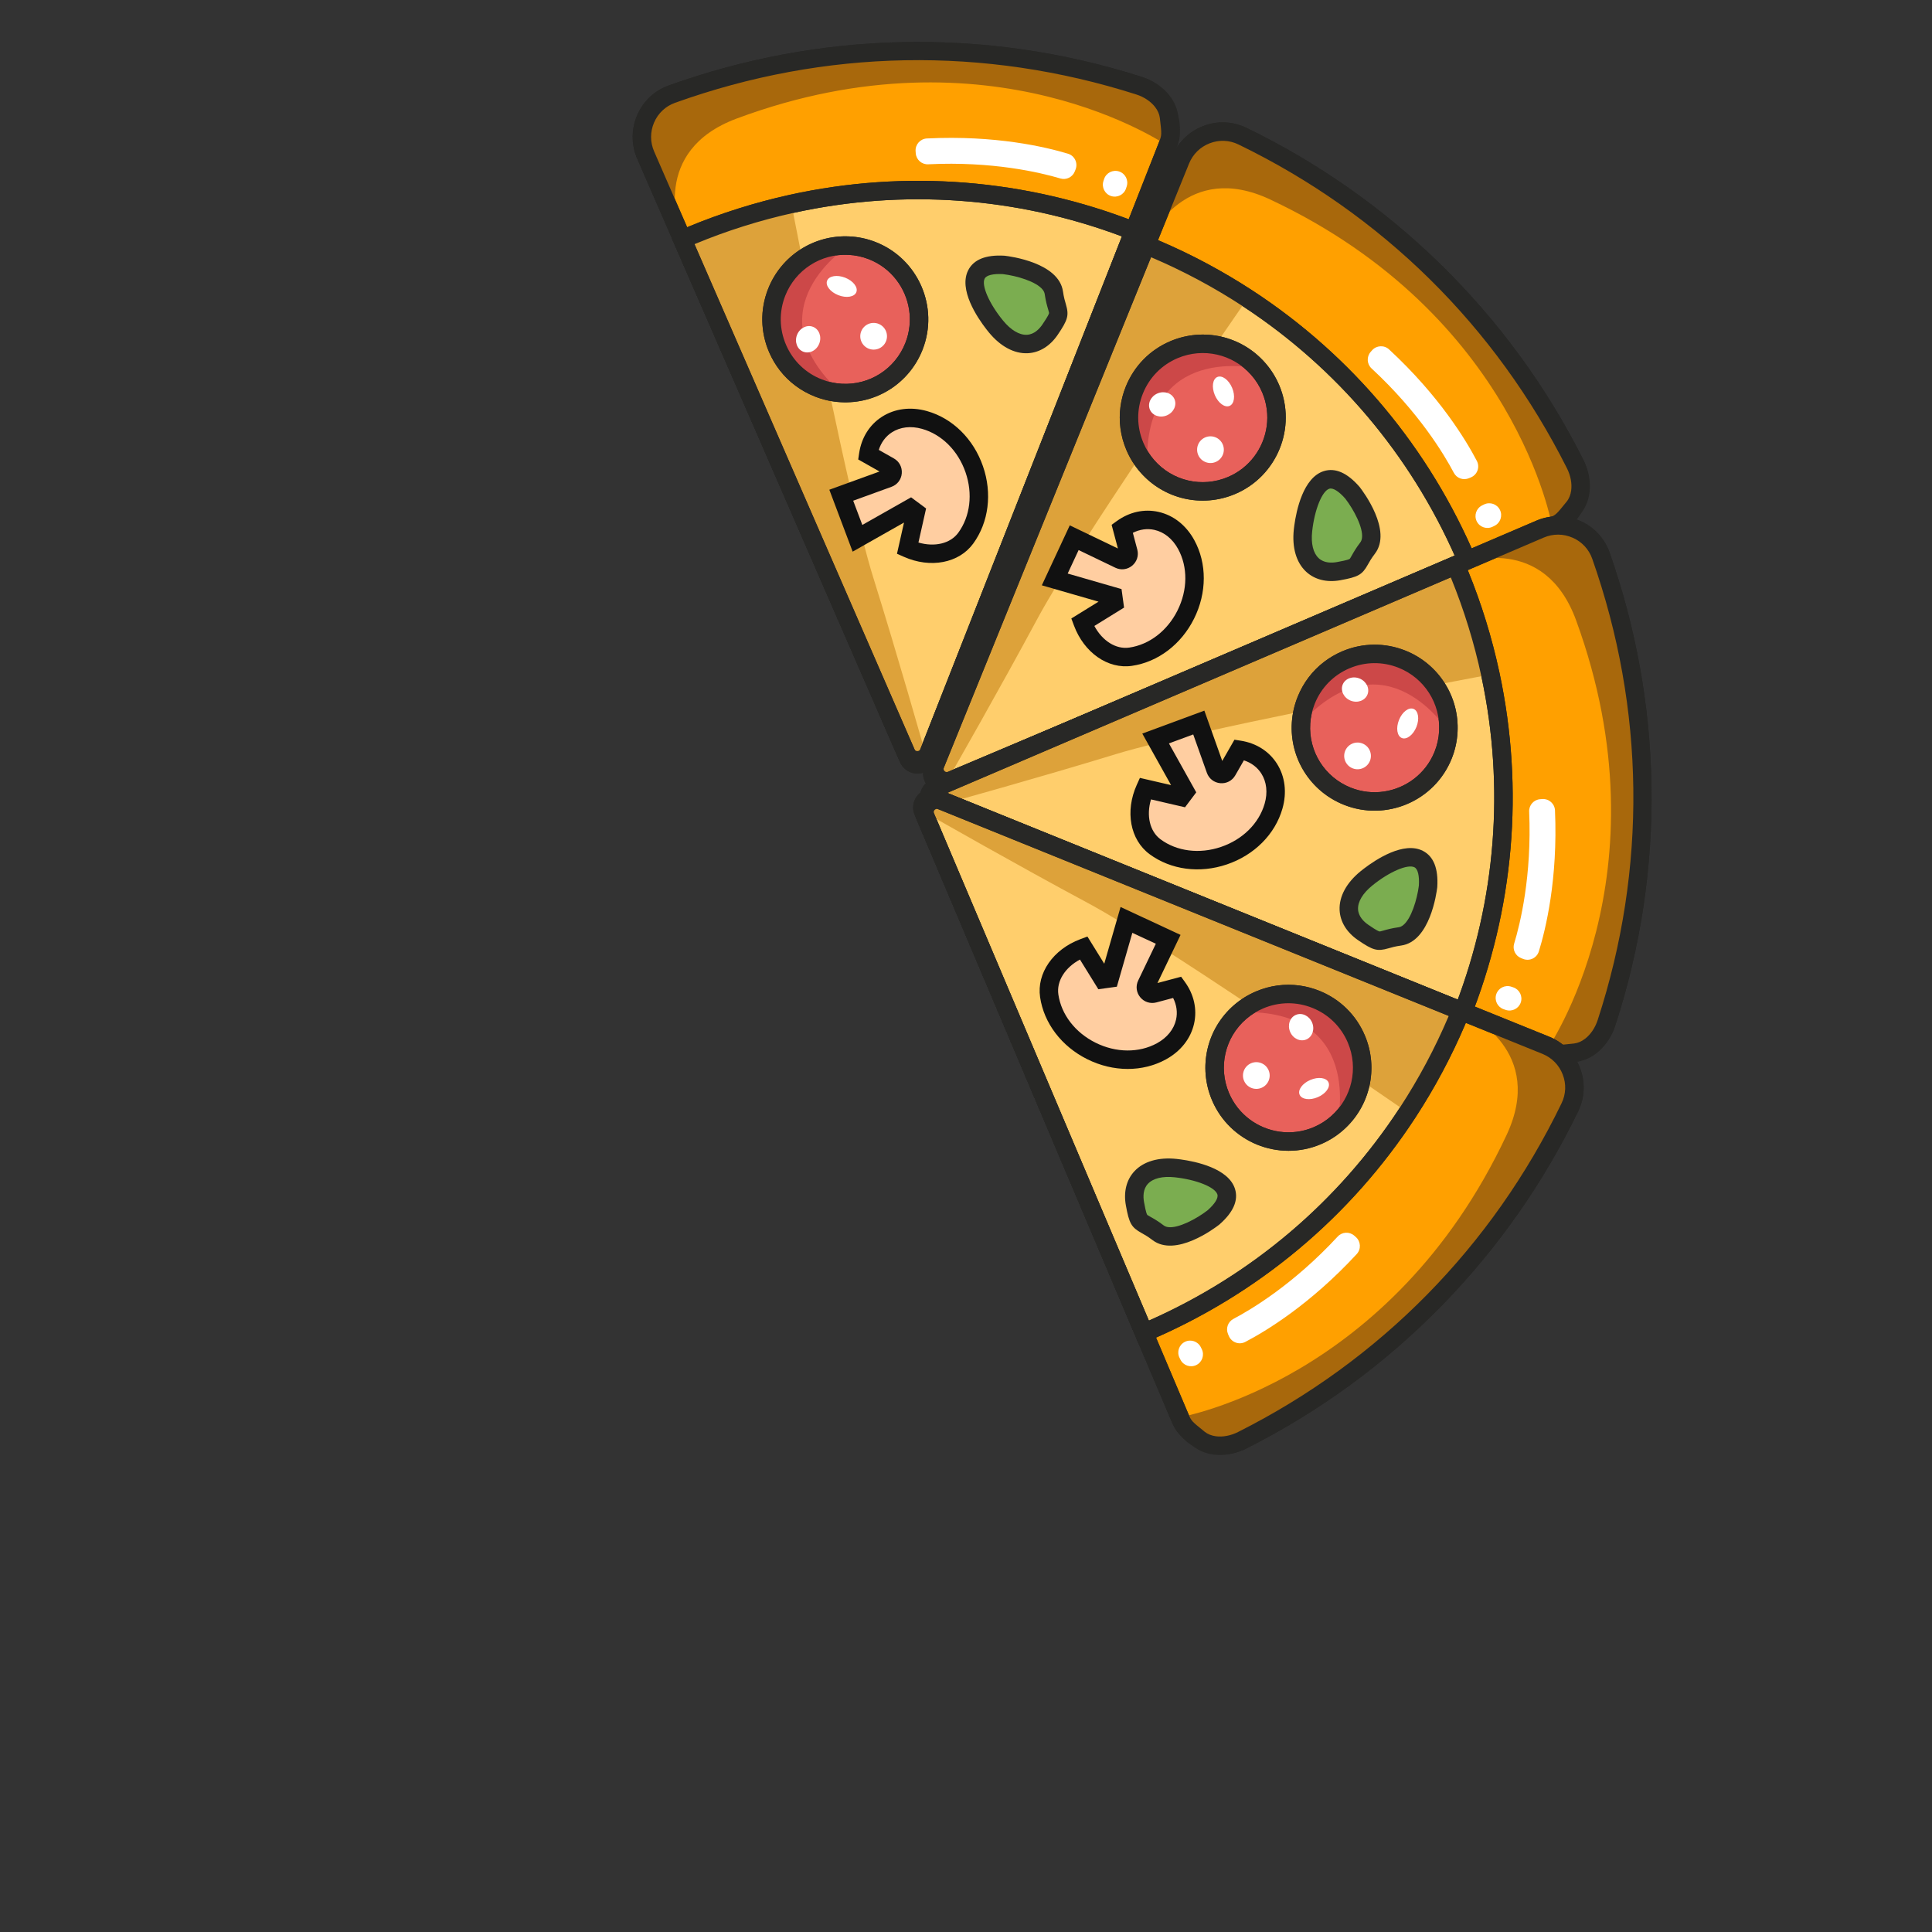 <?xml version="1.0" encoding="utf-8"?>
<!-- Generator: Adobe Illustrator 16.0.3, SVG Export Plug-In . SVG Version: 6.00 Build 0)  -->
<!DOCTYPE svg PUBLIC "-//W3C//DTD SVG 1.1//EN" "http://www.w3.org/Graphics/SVG/1.1/DTD/svg11.dtd">
<svg version="1.1" id="Layer_1" xmlns="http://www.w3.org/2000/svg" xmlns:xlink="http://www.w3.org/1999/xlink" x="0px" y="0px"
	 width="2000px" height="2000px" viewBox="0 0 2000 2000" enable-background="new 0 0 2000 2000" xml:space="preserve">
<rect x="0" y="0" width="2000" height="2000" fill="#333333" stroke="none"/>
<rect fill="none" width="2000" height="2000"/>
<g>
	<g>
		<g>
			<path fill="#FFA000" d="M668.416,160.664l37.515,86.099c0.071,0.159,0.124,0.301,0.177,0.411l0.231,0.554l231.535,531.608
				c3.848,8.875,15.097,10.063,21.042,3.854c1.129-1.154,2.085-2.594,2.74-4.276l212.188-539.624l34.746-88.395
				c3.91-9.941,4.219-20.366,1.564-29.866c-4.084-14.786-15.291-27.354-31.102-32.383c-162.922-51.991-332.167-45.556-483.537,8.81
				C669.912,106.66,657.548,135.721,668.416,160.664z"/>
			<path fill="#282826" d="M929.113,783.152L697.521,251.407l-0.183-0.439c-0.046-0.111-0.102-0.236-0.167-0.388l-37.513-86.101
				c-6.262-14.365-6.289-30.857-0.081-45.246c6.261-14.51,17.875-25.436,32.709-30.77c77.525-27.844,158.423-42.933,240.443-44.848
				c84.486-1.973,168.337,10.115,249.216,35.924c18.301,5.821,32.289,20.38,37.414,38.921c3.33,11.931,2.68,24.354-1.877,35.93
				l-34.748,88.396L970.558,782.381c-1.103,2.827-2.719,5.344-4.741,7.416c-5.166,5.396-12.71,7.816-20.183,6.479
				c-5.531-0.99-10.272-3.878-13.592-8.158C930.885,786.625,929.899,784.962,929.113,783.152z M1176.145,97.75
				c-156.982-50.1-322.065-47.091-477.397,8.698c-9.801,3.524-17.481,10.753-21.626,20.357c-4.182,9.694-4.165,20.365,0.053,30.042
				l37.464,85.987l0.46,1.08l231.54,531.621c0.174,0.405,0.709,1.637,2.364,1.933c0.894,0.159,2.155,0.012,3.076-0.95
				c0.282-0.291,0.512-0.652,0.686-1.102l212.185-539.621l34.75-88.398c3.023-7.679,3.459-15.909,1.248-23.821
				c-1.34-4.846-3.586-9.277-6.557-13.108C1189.809,104.561,1183.504,100.089,1176.145,97.75z"/>
		</g>
		<g>
			<path fill="#FFCE6C" d="M706.339,247.728l-0.014,0.017l231.548,531.592l2.498,5.742c3.067,7.069,12.022,8.029,16.799,3.122
				c0.896-0.938,1.652-2.094,2.193-3.451l2.292-5.836l212.188-539.624c-117.236-46.105-240.126-53.458-354.56-28.225l-0.048,0.017
				c-35.172,7.773-69.53,18.584-102.69,32.325C713.142,244.816,709.74,246.254,706.339,247.728z"/>
			<path fill="#282826" d="M931.611,788.893L695.045,245.779l5.691-6.037l1.803-0.782c3.451-1.495,6.901-2.954,10.347-4.381
				c33.357-13.822,68.217-24.817,103.616-32.677l0.723-0.168c120.401-26.548,244.925-16.637,360.115,28.664l8.893,3.496
				l-215.684,548.51l-2.308,5.88c-0.978,2.458-2.379,4.651-4.224,6.581c-4.6,4.725-11.274,6.827-17.857,5.622
				c-4.821-0.883-9.068-3.514-12.011-7.309C933.138,791.879,932.283,790.442,931.611,788.893z M822.007,220.248l-0.709,0.163
				c-34.543,7.633-68.557,18.34-101.099,31.824c-0.423,0.175-0.845,0.35-1.268,0.527l227.702,522.761l2.502,5.751
				c0.125,0.285,0.22,0.371,0.468,0.415c0.271,0.05,0.589-0.017,0.659-0.09c0.047-0.048,0.137-0.163,0.207-0.342l210.958-536.503
				C1052.5,203.868,935.383,195.383,822.007,220.248z"/>
		</g>
	</g>
	<path fill="#A8680C" d="M668.416,160.664l37.515,86.099c-3.82-9.711-32.529-90.765,56.583-124.001
		c263.807-98.391,446.077,28.133,446.077,28.133l1.564-29.866c-4.084-14.786-15.291-27.354-31.102-32.383
		c-162.922-51.991-332.167-45.556-483.537,8.81C669.912,106.66,657.548,135.721,668.416,160.664z"/>
	<path fill="#DDA23A" d="M705.931,246.763c0.071,0.159,0.124,0.301,0.177,0.411l0.231,0.554l-0.014,0.017l231.548,531.592
		l2.498,5.742c3.067,7.069,12.022,8.029,16.799,3.122l2.193-3.451c0,0-0.149-0.541-0.448-1.56
		c-3.679-13.015-29.771-104.821-54.981-185.509c-3.491-11.173-7.479-25.865-11.803-42.976c-3.487-13.861-7.182-29.307-10.967-45.792
		c-7.44-32.177-15.279-68.215-22.795-103.832c-3.562-16.932-7.055-33.769-10.414-50.046c-1-4.885-1.983-9.722-2.949-14.511
		c-5.45-26.72-10.404-51.464-14.481-71.995c-6.885-34.757-11.242-57.466-11.242-57.466l-0.048,0.017l-102.69,32.325L705.931,246.763
		z"/>
	<g>
		<path fill="#282826" d="M929.113,783.152L697.521,251.407l-0.183-0.439c-0.046-0.111-0.102-0.236-0.167-0.388l-37.513-86.101
			c-6.259-14.365-6.291-30.858-0.081-45.246c6.261-14.51,17.875-25.436,32.709-30.77c77.525-27.844,158.423-42.933,240.443-44.848
			c84.486-1.973,168.337,10.115,249.216,35.924c20.793,6.614,35.592,22.462,37.699,40.372c2.379,20.198,2.629,22.309-2.162,34.479
			l-34.748,88.396L970.558,782.381c-1.103,2.827-2.719,5.344-4.741,7.416c-5.166,5.396-12.71,7.816-20.183,6.479
			c-5.531-0.99-10.272-3.878-13.592-8.158C930.885,786.625,929.899,784.962,929.113,783.152z M1176.145,97.75
			c-156.982-50.1-322.065-47.091-477.397,8.698c-9.801,3.524-17.481,10.753-21.626,20.357c-4.182,9.694-4.165,20.365,0.053,30.042
			l37.464,85.987l0.46,1.08l231.54,531.621c0.174,0.405,0.709,1.637,2.364,1.933c0.894,0.159,2.155,0.012,3.076-0.95
			c0.282-0.291,0.512-0.652,0.686-1.102l212.185-539.621l34.75-88.398c3.033-7.708,3.033-7.708,0.969-25.25
			c-0.467-3.972-2.217-7.868-4.959-11.402C1191.332,105.1,1184.418,100.381,1176.145,97.75z"/>
		<path fill="#282826" d="M931.611,788.893L695.045,245.779l5.691-6.037l1.803-0.782c3.451-1.495,6.901-2.954,10.347-4.381
			c33.357-13.822,68.217-24.817,103.616-32.677l0.723-0.168c120.401-26.548,244.925-16.637,360.115,28.664l8.893,3.496
			l-215.684,548.51l-2.308,5.88c-0.978,2.458-2.379,4.651-4.224,6.581c-4.6,4.725-11.274,6.827-17.857,5.622
			c-4.821-0.883-9.068-3.514-12.011-7.309C933.138,791.879,932.283,790.442,931.611,788.893z M822.007,220.248l-0.709,0.163
			c-34.543,7.633-68.557,18.34-101.099,31.824c-0.423,0.175-0.845,0.35-1.268,0.527l227.702,522.761l2.502,5.751
			c0.125,0.285,0.22,0.371,0.468,0.415c0.271,0.05,0.589-0.017,0.659-0.09c0.047-0.048,0.137-0.163,0.207-0.342l210.958-536.503
			C1052.5,203.868,935.383,195.383,822.007,220.248z"/>
	</g>
	<g>
		<path fill="#FFCEA1" d="M887.666,557.241c-6.877-18.26-11.599-30.795-16.794-44.591c15.41-5.594,30.832-11.189,48.755-17.693
			c5.351-1.941,5.964-9.275,1.01-12.076c-8.031-4.546-14.857-8.408-21.804-12.338c4.146-27.934,29.461-43.883,58.174-35.809
			c49.828,14.01,73.119,80.68,42.744,122.355c-12.035,16.511-36.88,20.904-60.146,10.598c2.79-12.414,5.594-24.892,8.395-37.366
			c-2.632-1.953-2.916-2.164-5.549-4.117C925.155,535.999,907.858,545.801,887.666,557.241z"/>
		<path fill="#111111" d="M858.52,506.965l51.959-18.856l-22.063-12.482l0.966-6.489c2.374-15.985,10.698-29.335,23.441-37.586
			c13.311-8.619,29.918-10.757,46.771-6.017c26.493,7.449,48.162,28.793,57.964,57.096c9.74,28.116,5.969,58.055-10.09,80.085
			c-14.753,20.246-44.252,25.882-71.734,13.707l-7.172-3.179l7.258-32.305L882.66,571.06L858.52,506.965z M950.761,561.621
			c16.771,4.893,33.05,1.118,41.267-10.159c12.373-16.976,15.167-40.369,7.475-62.577c-7.752-22.391-24.608-39.197-45.081-44.954
			c-11.492-3.232-22.576-1.933-31.211,3.662c-6.409,4.147-11.07,10.458-13.498,18.127l15.628,8.843
			c5.574,3.156,8.71,9.085,8.177,15.473c-0.534,6.39-4.607,11.717-10.632,13.902l-39.664,14.395l9.449,25.091l50.478-28.599
			l15.536,11.524L950.761,561.621z"/>
	</g>
	<g>
		<g>
			<path fill="#E8615B" d="M804.008,302.601c-15.432,39.26,3.875,83.592,43.118,99.009c7.718,3.035,15.623,4.729,23.494,5.185
				c32.069,1.896,63.117-16.763,75.512-48.306c15.415-39.241-3.874-83.557-43.118-99.005c-7.997-3.139-16.176-4.836-24.318-5.201
				C846.917,252.743,816.302,271.371,804.008,302.601z"/>
			<path fill="#282826" d="M796.304,364.861c-9.164-21.04-9.586-44.392-1.189-65.755l0.001-0.005
				c13.5-34.294,47.272-56.142,84.005-54.365c9.34,0.417,18.553,2.386,27.393,5.855c44.063,17.348,65.823,67.317,48.512,111.39
				c-13.639,34.708-47.783,56.55-84.958,54.352c-9.036-0.526-17.932-2.487-26.434-5.833c-14.575-5.726-27.028-15.089-36.383-27.145
				C802.899,377.743,799.215,371.544,796.304,364.861z M899.523,268.378c-6.869-2.697-14.021-4.228-21.288-4.552
				c-28.581-1.383-54.835,15.604-65.336,42.271c-6.531,16.612-6.202,34.772,0.926,51.134c7.123,16.36,20.192,28.961,36.8,35.484
				c6.622,2.605,13.536,4.134,20.56,4.539c28.904,1.71,55.449-15.273,66.055-42.26c8.926-22.725,4.498-47.459-9.487-65.484
				C920.647,280.35,911.067,272.921,899.523,268.378z"/>
		</g>
		<path fill="#CC4848" d="M804.008,302.601c-15.432,39.26,3.875,83.592,43.118,99.009c7.718,3.035,15.623,4.729,23.494,5.185
			c-95.084-87.454,8.075-152.512,8.075-152.512C846.917,252.743,816.302,271.371,804.008,302.601z"/>
		<path fill="#282826" d="M796.304,364.861c-9.164-21.04-9.586-44.392-1.189-65.755l0.001-0.005
			c13.5-34.294,47.272-56.142,84.005-54.365c9.34,0.417,18.553,2.386,27.393,5.855c44.063,17.348,65.823,67.317,48.512,111.39
			c-13.639,34.708-47.783,56.55-84.958,54.352c-9.036-0.526-17.932-2.487-26.434-5.833c-14.575-5.726-27.028-15.089-36.383-27.145
			C802.899,377.743,799.215,371.544,796.304,364.861z M899.523,268.378c-6.869-2.697-14.021-4.228-21.288-4.552
			c-28.581-1.383-54.835,15.604-65.336,42.271c-6.531,16.612-6.202,34.772,0.926,51.134c7.123,16.36,20.192,28.961,36.8,35.484
			c6.622,2.605,13.536,4.134,20.56,4.539c28.904,1.71,55.449-15.273,66.055-42.26c8.926-22.725,4.498-47.459-9.487-65.484
			C920.647,280.35,911.067,272.921,899.523,268.378z"/>
		
			<ellipse transform="matrix(0.931 0.366 -0.366 0.931 168.834 -298.183)" fill="#FFFFFF" cx="871.066" cy="296.318" rx="16.25" ry="9.714"/>
		<circle fill="#FFFFFF" cx="904.377" cy="348.092" r="13.827"/>
		
			<ellipse transform="matrix(0.931 0.366 -0.366 0.931 186.473 -281.691)" fill="#FFFFFF" cx="836.283" cy="351.035" rx="12.348" ry="13.828"/>
	</g>
	<g>
		<path fill="#7BAD50" d="M1038.988,274.233c0,0,48.547,5.489,51.939,28.79c3.389,23.302,10.092,17.569-3.912,38.216
			s-36.787,20.058-55.906-3.152C1011.99,314.877,989.373,271.462,1038.988,274.233z"/>
		<path fill="#282826" d="M1002.27,279.782c5.611-11.079,18.143-16.155,37.252-15.089l0.541,0.045
			c5.715,0.647,55.986,7.176,60.318,36.909c0.898,6.186,2.039,10.028,2.951,13.115c3.447,11.636,2.268,16.1-8.408,31.839
			c-7.951,11.726-18.973,18.491-31.031,19.053c-13.943,0.65-28.205-6.984-40.158-21.493c-0.746-0.904-1.641-2.02-2.648-3.316
			C1011.502,328.491,992.177,299.712,1002.27,279.782z M1038.176,283.758c-10.219-0.533-17.086,1.159-18.859,4.657
			c-3.574,7.059,4.848,26.215,19.168,43.596c8.031,9.748,16.738,14.917,24.518,14.555c7.559-0.353,12.932-6.008,16.105-10.69
			c1.848-2.721,6.168-9.096,6.822-11.535c0.121-0.463-0.021-1.124-0.922-4.154c-1.027-3.48-2.439-8.244-3.537-15.787
			c-0.229-1.559-0.941-3.053-2.047-4.479C1072.848,291.446,1052.416,285.44,1038.176,283.758z"/>
	</g>
	<path fill="#FFFFFF" d="M1150.127,202.921L1150.127,202.921c6.455,2.126,13.41-1.385,15.535-7.84l0.674-2.046
		c2.125-6.455-1.387-13.409-7.84-15.534l0,0c-6.453-2.126-13.412,1.383-15.537,7.839l-0.674,2.046
		C1140.162,193.841,1143.67,200.797,1150.127,202.921z"/>
	<path fill="#FFFFFF" d="M960.856,170.074c66.707-3.279,116.144,8.521,136.828,14.679c6.117,1.821,12.588-1.342,14.932-7.283
		l0.813-2.061c2.637-6.688-0.969-14.208-7.852-16.287c-22.791-6.888-74.98-19.318-146.067-15.784
		c-6.907,0.343-12.195,6.328-11.68,13.224l0.161,2.155C948.487,165.361,954.203,170.4,960.856,170.074z"/>
</g>
<g>
	<g>
		<g>
			<path fill="#FFA000" d="M1222.036,165.764l-35.31,87.027c-0.063,0.162-0.128,0.299-0.17,0.414l-0.234,0.553L968.238,791.024
				c-3.652,8.956,3.365,17.828,11.962,17.737c1.614,0,3.312-0.325,4.973-1.032l534.115-225.695l87.484-36.979
				c9.84-4.157,17.508-11.227,22.442-19.768c7.713-13.26,8.86-30.06,1.398-44.878c-76.771-152.817-199.728-269.294-344.444-339.477
				C1261.686,129.068,1232.265,140.553,1222.036,165.764z"/>
			<path fill="#282826" d="M959.385,787.431l218.141-537.404l0.186-0.438c0.047-0.111,0.098-0.238,0.16-0.392l35.313-87.026
				c5.89-14.522,17.659-26.075,32.285-31.699c14.751-5.671,30.684-5.01,44.869,1.863c74.118,35.944,141.478,83.22,200.204,140.509
				c60.493,59.012,110.492,127.403,148.604,203.265c8.637,17.152,8.012,37.333-1.656,53.962
				c-6.2,10.723-15.535,18.946-26.996,23.785l-87.486,36.979L988.92,816.517c-2.793,1.188-5.722,1.794-8.617,1.796
				c-7.47,0.081-14.475-3.618-18.744-9.896c-3.161-4.646-4.413-10.056-3.674-15.421
				C958.142,791.125,958.639,789.258,959.385,787.431z M1622.071,484.697c-73.968-147.248-191.563-263.146-340.069-335.166
				c-9.372-4.541-19.912-4.976-29.675-1.223c-9.854,3.79-17.47,11.266-21.438,21.047l-35.266,86.912l-0.45,1.084L977.087,794.63
				c-0.169,0.408-0.675,1.652,0.271,3.042c0.513,0.75,1.499,1.55,2.831,1.534c0.406-0.001,0.824-0.091,1.267-0.28l534.111-225.694
				l87.49-36.979c7.603-3.208,13.79-8.653,17.9-15.767c2.526-4.346,4.123-9.051,4.784-13.854
				C1626.758,499.228,1625.546,491.593,1622.071,484.697z"/>
		</g>
		<g>
			<path fill="#FFCE6C" d="M1186.322,253.757l-0.021,0.002L968.238,791.024l-2.357,5.801c-2.907,7.137,2.669,14.209,9.516,14.191
				c1.298-0.016,2.653-0.284,4.001-0.846l5.775-2.442l534.115-225.695c-49.028-116.044-129.712-209.029-227.774-273.182
				l-0.045-0.021c-30.153-19.705-61.908-36.705-94.92-50.8C1193.161,256.584,1189.754,255.158,1186.322,253.757z"/>
			<path fill="#282826" d="M957.029,793.231l222.788-548.91l8.295-0.153l1.821,0.743c3.481,1.421,6.938,2.867,10.366,4.332
				c33.209,14.178,65.446,31.407,95.818,51.214l0.626,0.399c103.177,67.499,183.174,163.44,231.346,277.459l3.72,8.801
				l-542.911,229.41l-5.818,2.461c-2.439,1.021-4.989,1.553-7.658,1.584c-6.593,0.017-12.763-3.286-16.505-8.833
				c-2.741-4.065-3.83-8.939-3.176-13.698C955.962,796.411,956.392,794.794,957.029,793.231z M1286.854,317.221l-0.612-0.394
				c-29.612-19.353-61.054-36.18-93.448-50.011c-0.42-0.18-0.841-0.36-1.263-0.538l-214.441,528.34l-2.36,5.81
				c-0.116,0.289-0.11,0.417,0.031,0.625c0.154,0.229,0.423,0.408,0.524,0.408c0.067-0.001,0.212-0.017,0.39-0.091l531.025-224.392
				C1459.75,470.525,1383.913,380.875,1286.854,317.221z"/>
		</g>
	</g>
	<path fill="#A8680C" d="M1222.036,165.764l-35.31,87.027c4.271-9.521,42.132-86.725,128.207-46.27
		c254.815,119.766,291.839,338.534,291.839,338.534l22.442-19.768c7.713-13.26,8.86-30.06,1.398-44.878
		c-76.771-152.817-199.728-269.294-344.444-339.477C1261.686,129.068,1232.265,140.553,1222.036,165.764z"/>
	<path fill="#DDA23A" d="M1186.727,252.791c-0.063,0.162-0.128,0.299-0.17,0.414l-0.234,0.553l-0.021,0.002L968.238,791.024
		l-2.357,5.801c-2.907,7.137,2.669,14.209,9.516,14.191l4.001-0.846c0,0,0.284-0.485,0.803-1.41
		c6.73-11.733,54.107-94.585,94.153-169.033c5.546-10.308,13.259-23.433,22.466-38.49c7.47-12.186,15.926-25.628,25.063-39.861
		c17.798-27.82,38.076-58.627,58.279-88.906c9.613-14.386,19.204-28.658,28.491-42.442c2.792-4.131,5.563-8.216,8.311-12.256
		c15.288-22.582,29.511-43.427,41.336-60.699c20.03-29.228,33.215-48.223,33.215-48.223l-0.045-0.021l-94.92-50.8L1186.727,252.791z
		"/>
	<g>
		<path fill="#282826" d="M959.385,787.431l218.141-537.404l0.186-0.438c0.047-0.111,0.098-0.238,0.16-0.392l35.313-87.026
			c5.892-14.52,17.659-26.076,32.285-31.699c14.751-5.671,30.684-5.01,44.869,1.863c74.118,35.944,141.478,83.22,200.204,140.509
			c60.493,59.012,110.492,127.403,148.604,203.265c9.813,19.488,8.834,41.149-2.495,55.181
			c-12.774,15.826-14.107,17.48-26.157,22.566l-87.486,36.979L988.92,816.517c-2.793,1.188-5.722,1.794-8.617,1.796
			c-7.47,0.081-14.475-3.618-18.744-9.896c-3.161-4.646-4.413-10.056-3.674-15.421C958.142,791.125,958.639,789.258,959.385,787.431
			z M1622.071,484.697c-73.968-147.248-191.563-263.146-340.069-335.166c-9.372-4.541-19.912-4.976-29.675-1.223
			c-9.854,3.79-17.47,11.266-21.438,21.047l-35.266,86.912l-0.45,1.084L977.087,794.63c-0.169,0.408-0.675,1.652,0.271,3.042
			c0.513,0.75,1.499,1.55,2.831,1.534c0.406-0.001,0.824-0.091,1.267-0.28l534.111-225.694l87.49-36.979
			c7.63-3.222,7.63-3.222,18.727-16.965c2.512-3.111,4.073-7.087,4.682-11.519C1627.438,500.693,1625.977,492.451,1622.071,484.697z
			"/>
		<path fill="#282826" d="M957.029,793.231l222.788-548.91l8.295-0.153l1.821,0.743c3.481,1.421,6.938,2.867,10.366,4.332
			c33.209,14.178,65.446,31.407,95.818,51.214l0.626,0.399c103.177,67.499,183.174,163.44,231.346,277.459l3.72,8.801
			l-542.911,229.41l-5.818,2.461c-2.439,1.021-4.989,1.553-7.658,1.584c-6.593,0.017-12.763-3.286-16.505-8.833
			c-2.741-4.065-3.83-8.939-3.176-13.698C955.962,796.411,956.392,794.794,957.029,793.231z M1286.854,317.221l-0.612-0.394
			c-29.612-19.353-61.054-36.18-93.448-50.011c-0.42-0.18-0.841-0.36-1.263-0.538l-214.441,528.34l-2.36,5.81
			c-0.116,0.289-0.11,0.417,0.031,0.625c0.154,0.229,0.423,0.408,0.524,0.408c0.067-0.001,0.212-0.017,0.39-0.091l531.025-224.392
			C1459.75,470.525,1383.913,380.875,1286.854,317.221z"/>
	</g>
	<g>
		<path fill="#FFCEA1" d="M1091.885,599.82c8.243-17.685,13.9-29.828,20.128-43.188c14.775,7.104,29.56,14.214,46.744,22.478
			c5.129,2.466,10.801-2.224,9.338-7.724c-2.366-8.92-4.38-16.5-6.429-24.214c22.866-16.571,51.97-9.629,66.278,16.541
			c24.831,45.416-6.537,108.687-57.569,116.119c-20.218,2.944-40.732-11.743-49.637-35.582c10.824-6.686,21.704-13.408,32.58-20.13
			c-0.444-3.247-0.493-3.598-0.938-6.846C1133.284,611.762,1114.182,606.253,1091.885,599.82z"/>
		<path fill="#111111" d="M1107.438,543.827l49.814,23.955l-6.506-24.5l5.314-3.847c13.086-9.482,28.449-12.868,43.26-9.529
			c15.47,3.488,28.611,13.863,37.008,29.224c13.203,24.148,13.099,54.563-0.277,81.362c-13.285,26.624-37.324,44.865-64.301,48.792
			c-24.79,3.612-49.447-13.532-59.962-41.692l-2.743-7.349l28.167-17.403l-58.707-16.935L1107.438,543.827z M1132.877,647.984
			c8.23,15.411,22.313,24.405,36.12,22.393c20.787-3.026,39.462-17.388,49.957-38.418c10.585-21.2,10.811-45,0.609-63.661
			c-5.727-10.476-14.406-17.49-24.444-19.75c-7.447-1.682-15.217-0.6-22.397,3.028l4.607,17.354
			c1.643,6.192-0.402,12.581-5.342,16.666c-4.94,4.086-11.597,4.901-17.372,2.121l-38.027-18.285l-11.328,24.301l55.744,16.082
			l2.627,19.164L1132.877,647.984z"/>
	</g>
	<g>
		<g>
			<path fill="#E8615B" d="M1215.399,361.946c-38.854,16.424-57.042,61.227-40.618,100.061c3.227,7.639,7.545,14.475,12.724,20.419
				c21.07,24.249,56.122,33.394,87.337,20.195c38.829-16.424,57.018-61.203,40.616-100.058c-3.35-7.911-7.855-14.945-13.289-21.021
				C1281.047,357.751,1246.32,348.894,1215.399,361.946z"/>
			<path fill="#282826" d="M1165.508,399.979c8.632-21.263,25.026-37.896,46.171-46.833l0.004-0.002
				c33.955-14.333,73.19-5.47,97.607,22.029c6.233,6.968,11.27,14.93,14.971,23.675c18.414,43.627-2.087,94.128-45.698,112.574
				c-34.347,14.523-73.837,5.391-98.263-22.719c-5.943-6.828-10.763-14.557-14.316-22.974c-6.1-14.422-8.116-29.873-6.04-44.99
				C1160.912,413.701,1162.767,406.733,1165.508,399.979z M1306.658,406.289c-2.876-6.797-6.783-12.98-11.634-18.401
				c-18.998-21.396-49.5-28.283-75.906-17.142c-16.442,6.95-29.193,19.885-35.903,36.422c-6.714,16.532-6.581,34.687,0.37,51.12
				c2.769,6.554,6.511,12.565,11.133,17.871c18.991,21.857,49.694,28.955,76.402,17.663c22.485-9.512,37.069-29.974,40.174-52.577
				C1312.872,429.76,1311.483,417.717,1306.658,406.289z"/>
		</g>
		<path fill="#CC4848" d="M1215.399,361.946c-38.854,16.424-57.042,61.227-40.618,100.061c3.227,7.639,7.545,14.475,12.724,20.419
			c-3.98-129.125,114.664-100.883,114.664-100.883C1281.047,357.751,1246.32,348.894,1215.399,361.946z"/>
		<path fill="#282826" d="M1165.508,399.979c8.632-21.263,25.026-37.896,46.171-46.833l0.004-0.002
			c33.955-14.333,73.19-5.47,97.607,22.029c6.233,6.968,11.27,14.93,14.971,23.675c18.414,43.627-2.087,94.128-45.698,112.574
			c-34.347,14.523-73.837,5.391-98.263-22.719c-5.943-6.828-10.763-14.557-14.316-22.974c-6.1-14.422-8.116-29.873-6.04-44.99
			C1160.912,413.701,1162.767,406.733,1165.508,399.979z M1306.658,406.289c-2.876-6.797-6.783-12.98-11.634-18.401
			c-18.998-21.396-49.5-28.283-75.906-17.142c-16.442,6.95-29.193,19.885-35.903,36.422c-6.714,16.532-6.581,34.687,0.37,51.12
			c2.769,6.554,6.511,12.565,11.133,17.871c18.991,21.857,49.694,28.955,76.402,17.663c22.485-9.512,37.069-29.974,40.174-52.577
			C1312.872,429.76,1311.483,417.717,1306.658,406.289z"/>
		
			<ellipse transform="matrix(0.389 0.921 -0.921 0.389 1147.201 -919.227)" fill="#FFFFFF" cx="1266.786" cy="405.486" rx="16.25" ry="9.713"/>
		<path fill="#FFFFFF" d="M1258.453,478.24c-7.032,2.973-15.145-0.321-18.119-7.354c-2.973-7.035,0.32-15.147,7.357-18.118
			c7.032-2.974,15.144,0.319,18.118,7.354C1268.783,467.156,1265.489,475.269,1258.453,478.24z"/>
		
			<ellipse transform="matrix(0.389 0.921 -0.921 0.389 1120.793 -852.607)" fill="#FFFFFF" cx="1203.349" cy="418.887" rx="12.348" ry="13.828"/>
	</g>
	<g>
		<path fill="#7BAD50" d="M1400.003,510.074c0,0,30.026,38.541,15.743,57.261c-14.287,18.717-5.501,19.5-30.052,23.928
			c-24.552,4.428-40.064-12.269-36.844-42.167C1352.07,519.199,1367.287,472.671,1400.003,510.074z"/>
		<path fill="#282826" d="M1370.358,487.708c11.843-3.736,24.235,1.671,36.837,16.076l0.347,0.419
			c3.533,4.537,34.021,45.038,15.799,68.927c-3.794,4.968-5.742,8.47-7.311,11.281c-5.907,10.601-9.923,12.88-28.64,16.255
			c-13.941,2.516-26.485-0.631-35.32-8.858c-10.215-9.512-14.731-25.045-12.72-43.735c0.125-1.166,0.296-2.585,0.519-4.212
			C1341.997,528.371,1349.056,494.432,1370.358,487.708z M1392.627,516.154c-6.765-7.677-12.777-11.402-16.518-10.224
			c-7.545,2.382-15.35,21.798-17.759,44.189c-1.352,12.558,1.043,22.396,6.741,27.704c5.539,5.156,13.339,5.042,18.905,4.036
			c3.236-0.582,10.814-1.952,13.017-3.19c0.415-0.237,0.788-0.801,2.324-3.564c1.77-3.168,4.188-7.509,8.811-13.568
			c0.955-1.254,1.524-2.808,1.771-4.595C1411.377,546.314,1401.383,527.51,1392.627,516.154z"/>
	</g>
	<path fill="#FFFFFF" d="M1528.699,539.647L1528.699,539.647c2.994,6.102,10.367,8.618,16.468,5.622l1.935-0.949
		c6.1-2.995,8.614-10.369,5.621-16.467l0,0c-2.993-6.1-10.368-8.62-16.47-5.625l-1.934,0.95
		C1528.221,526.175,1525.702,533.546,1528.699,539.647z"/>
	<path fill="#FFFFFF" d="M1419.817,381.384c48.993,45.39,75.132,88.98,85.193,108.072c2.977,5.646,9.763,8.059,15.648,5.581
		l2.041-0.86c6.625-2.792,9.479-10.628,6.15-17.002c-11.015-21.107-38.625-67.106-90.863-115.447
		c-5.077-4.698-13.053-4.292-17.621,0.899l-1.428,1.621C1414.537,369.246,1414.933,376.856,1419.817,381.384z"/>
</g>
<g>
	<g>
		<g>
			<path fill="#FFA000" d="M1594.247,547.746l-86.335,36.968c-0.159,0.071-0.302,0.123-0.413,0.175l-0.555,0.228L973.877,813.275
				c-8.897,3.791-10.156,15.033-3.986,21.018c1.147,1.136,2.581,2.101,4.26,2.768l538.268,215.604l88.172,35.308
				c9.916,3.971,20.34,4.346,29.856,1.752c14.811-3.989,27.45-15.116,32.579-30.895c53.023-162.589,47.661-331.872-5.744-483.584
				C1648.24,549.584,1619.257,537.035,1594.247,547.746z"/>
			<path fill="#282826" d="M970.117,804.491l533.203-228.217l0.44-0.181c0.11-0.045,0.236-0.1,0.389-0.165l86.337-36.966
				c14.405-6.171,30.897-6.094,45.245,0.206c14.47,6.354,25.322,18.037,30.563,32.904c27.353,77.7,41.928,158.693,43.322,240.723
				c1.438,84.497-11.181,168.271-37.502,248.983c-5.938,18.264-20.585,32.159-39.157,37.167
				c-11.952,3.255-24.371,2.525-35.918-2.104l-88.174-35.308L970.626,845.94c-2.82-1.122-5.328-2.752-7.386-4.79
				c-5.363-5.2-7.736-12.757-6.35-20.221c1.024-5.526,3.942-10.25,8.244-13.542C966.634,806.24,968.302,805.264,970.117,804.491z
				 M1653.94,1055.862c51.095-156.661,49.132-321.759-5.671-477.442c-3.462-9.822-10.643-17.55-20.219-21.755
				c-9.668-4.244-20.34-4.293-30.042-0.138l-86.225,36.917l-1.082,0.454L977.626,822.063c-0.408,0.171-1.643,0.699-1.949,2.352
				c-0.163,0.894-0.026,2.156,0.932,3.083c0.29,0.285,0.648,0.516,1.097,0.692l538.265,215.601l88.176,35.313
				c7.659,3.071,15.887,3.558,23.813,1.398c4.854-1.311,9.3-3.529,13.149-6.475
				C1647.043,1069.482,1651.554,1063.208,1653.94,1055.862z"/>
		</g>
		<g>
			<path fill="#FFCE6C" d="M1506.944,585.116l-0.018-0.013l-533.05,228.172l-5.757,2.461c-7.089,3.024-8.105,11.973-3.229,16.779
				c0.933,0.902,2.084,1.666,3.438,2.215l5.821,2.331l538.268,215.604c46.848-116.941,54.979-239.782,30.473-354.374l-0.017-0.047
				c-7.551-35.221-18.144-69.647-31.673-102.894C1509.812,591.938,1508.396,588.526,1506.944,585.116z"/>
			<path fill="#282826" d="M964.361,806.953l544.602-233.119l6,5.729l0.771,1.81c1.474,3.459,2.91,6.92,4.315,10.373
				c13.61,33.446,24.386,68.374,32.019,103.821l0.165,0.724c25.784,120.568,15.085,245.026-30.947,359.927l-3.552,8.868
				L970.604,845.931l-5.865-2.347c-2.451-0.991-4.636-2.408-6.556-4.264c-4.694-4.628-6.753-11.318-5.508-17.892
				c0.915-4.816,3.572-9.045,7.385-11.966C961.365,808.46,962.809,807.614,964.361,806.953z M1533.689,700.956l-0.158-0.71
				c-7.414-34.59-17.905-68.672-31.184-101.298c-0.17-0.424-0.343-0.848-0.518-1.271L977.634,822.058l-5.765,2.466
				c-0.287,0.123-0.373,0.218-0.419,0.467c-0.052,0.271,0.013,0.587,0.085,0.659c0.05,0.046,0.163,0.137,0.341,0.209
				l535.155,214.354C1548.608,931.547,1557.836,814.486,1533.689,700.956z"/>
		</g>
	</g>
	<path fill="#A8680C" d="M1594.247,547.746l-86.335,36.968c9.734-3.757,90.969-31.952,123.64,57.368
		c96.716,264.426-30.962,445.89-30.962,445.89l29.856,1.752c14.811-3.989,27.45-15.116,32.579-30.895
		c53.023-162.589,47.661-331.872-5.744-483.584C1648.24,549.584,1619.257,537.035,1594.247,547.746z"/>
	<path fill="#DDA23A" d="M1507.912,584.713c-0.159,0.071-0.302,0.123-0.413,0.175l-0.555,0.228l-0.018-0.013l-533.05,228.172
		l-5.757,2.461c-7.089,3.024-8.105,11.973-3.229,16.779l3.438,2.215c0,0,0.542-0.144,1.562-0.437
		c13.04-3.597,105.008-29.106,185.855-53.806c11.193-3.419,25.91-7.313,43.049-11.529c13.882-3.399,29.351-6.997,45.858-10.677
		c32.225-7.236,68.313-14.847,103.976-22.136c16.954-3.453,33.813-6.841,50.111-10.096c4.891-0.97,9.734-1.921,14.529-2.857
		c26.754-5.281,51.529-10.078,72.086-14.024c34.8-6.664,57.535-10.878,57.535-10.878l-0.017-0.047l-31.673-102.894L1507.912,584.713
		z"/>
	<g>
		<path fill="#282826" d="M970.117,804.491l533.203-228.217l0.44-0.181c0.11-0.045,0.236-0.1,0.389-0.165l86.337-36.966
			c14.404-6.167,30.897-6.094,45.245,0.206c14.47,6.354,25.322,18.037,30.563,32.904c27.353,77.7,41.928,158.693,43.322,240.723
			c1.438,84.497-11.181,168.271-37.502,248.983c-6.745,20.753-22.688,35.449-40.61,37.443c-20.214,2.251-22.325,2.488-34.465-2.38
			l-88.174-35.308L970.626,845.94c-2.82-1.122-5.328-2.752-7.386-4.79c-5.363-5.2-7.736-12.757-6.35-20.221
			c1.024-5.526,3.942-10.25,8.244-13.542C966.634,806.24,968.302,805.264,970.117,804.491z M1653.94,1055.862
			c51.095-156.661,49.132-321.759-5.671-477.442c-3.462-9.822-10.643-17.55-20.219-21.755c-9.668-4.244-20.34-4.293-30.042-0.138
			l-86.225,36.917l-1.082,0.454L977.626,822.063c-0.408,0.171-1.643,0.699-1.949,2.352c-0.163,0.894-0.026,2.156,0.932,3.083
			c0.29,0.285,0.648,0.516,1.097,0.692l538.265,215.601l88.176,35.313c7.688,3.08,7.688,3.08,25.244,1.127
			c3.974-0.441,7.882-2.167,11.433-4.887C1646.493,1071.004,1651.257,1064.119,1653.94,1055.862z"/>
		<path fill="#282826" d="M964.361,806.953l544.602-233.119l6,5.729l0.771,1.81c1.474,3.459,2.91,6.92,4.315,10.373
			c13.61,33.446,24.386,68.374,32.019,103.821l0.165,0.724c25.784,120.568,15.085,245.026-30.947,359.927l-3.552,8.868
			L970.604,845.931l-5.865-2.347c-2.451-0.991-4.636-2.408-6.556-4.264c-4.694-4.628-6.753-11.318-5.508-17.892
			c0.915-4.816,3.572-9.045,7.385-11.966C961.365,808.46,962.809,807.614,964.361,806.953z M1533.689,700.956l-0.158-0.71
			c-7.414-34.59-17.905-68.672-31.184-101.298c-0.17-0.424-0.343-0.848-0.518-1.271L977.634,822.058l-5.765,2.466
			c-0.287,0.123-0.373,0.218-0.419,0.467c-0.052,0.271,0.013,0.587,0.085,0.659c0.05,0.046,0.163,0.137,0.341,0.209l535.155,214.354
			C1548.608,931.547,1557.836,814.486,1533.689,700.956z"/>
	</g>
	<g>
		<path fill="#FFCEA1" d="M1196.287,764.477c18.303-6.76,30.868-11.404,44.696-16.512c5.496,15.445,10.993,30.902,17.385,48.868
			c1.907,5.361,9.237,6.022,12.069,1.085c4.598-8.001,8.502-14.803,12.476-21.725c27.907,4.323,43.694,29.738,35.439,58.399
			c-14.325,49.738-81.142,72.606-122.624,41.968c-16.434-12.139-20.67-37.011-10.217-60.212c12.396,2.869,24.855,5.751,37.313,8.631
			c1.969-2.619,2.182-2.903,4.152-5.523C1217.291,802.099,1207.599,784.74,1196.287,764.477z"/>
		<path fill="#111111" d="M1246.746,735.649l18.526,52.078l12.622-21.982l6.482,1.008c15.97,2.474,29.267,10.882,37.437,23.679
			c8.535,13.366,10.567,29.986,5.722,46.807c-7.618,26.446-29.1,47.979-57.463,57.601c-28.177,9.562-58.093,5.601-80.02-10.597
			c-20.152-14.882-25.602-44.415-13.25-71.82l3.224-7.151l32.259,7.462l-29.785-53.35L1246.746,735.649z M1191.507,827.543
			c-4.999,16.74-1.326,33.041,9.897,41.33c16.897,12.48,40.271,15.422,62.528,7.871c22.44-7.61,39.353-24.358,45.239-44.793
			c3.305-11.473,2.077-22.564-3.464-31.234c-4.106-6.436-10.387-11.136-18.042-13.613l-8.941,15.571
			c-3.191,5.555-9.141,8.654-15.524,8.079c-6.386-0.574-11.688-4.681-13.834-10.72l-14.144-39.754l-25.15,9.29l28.279,50.658
			l-11.622,15.462L1191.507,827.543z"/>
	</g>
	<g>
		<g>
			<path fill="#E8615B" d="M1451.452,682.435c-39.16-15.68-83.614,3.345-99.28,42.49c-3.084,7.697-4.828,15.593-5.333,23.461
				c-2.1,32.056,16.363,63.223,47.827,75.817c39.142,15.663,83.579-3.346,99.276-42.49c3.188-7.978,4.938-16.146,5.354-24.286
				C1501.038,725.66,1482.604,694.926,1451.452,682.435z"/>
			<path fill="#282826" d="M1389.242,674.336c21.098-9.029,44.451-9.306,65.761-0.772l0.005,0.001
				c34.208,13.718,55.842,47.628,53.832,84.349c-0.477,9.337-2.503,18.537-6.029,27.354
				c-17.626,43.952-67.732,65.396-111.695,47.805c-34.621-13.858-56.246-48.14-53.812-85.3c0.583-9.034,2.6-17.916,6-26.396
				c5.818-14.538,15.26-26.933,27.374-36.21C1376.319,680.849,1382.541,677.205,1389.242,674.336z M1485.068,778.166
				c2.741-6.853,4.317-13.995,4.688-21.26c1.563-28.571-15.257-54.932-41.855-65.603c-16.572-6.636-34.734-6.422-51.14,0.603
				c-16.405,7.018-29.089,20.007-35.718,36.574c-2.646,6.604-4.218,13.508-4.669,20.531c-1.894,28.893,14.921,55.545,41.841,66.321
				c22.668,9.07,47.429,4.799,65.544-9.073C1472.963,799.212,1480.452,789.68,1485.068,778.166z"/>
		</g>
		<path fill="#CC4848" d="M1451.452,682.435c-39.16-15.68-83.614,3.345-99.28,42.49c-3.084,7.697-4.828,15.593-5.333,23.461
			c88.056-94.527,152.458,9.041,152.458,9.041C1501.038,725.66,1482.604,694.926,1451.452,682.435z"/>
		<path fill="#282826" d="M1389.242,674.336c21.098-9.029,44.451-9.306,65.761-0.772l0.005,0.001
			c34.208,13.718,55.842,47.628,53.832,84.349c-0.477,9.337-2.503,18.537-6.029,27.354c-17.626,43.952-67.732,65.396-111.695,47.805
			c-34.621-13.858-56.246-48.14-53.812-85.3c0.583-9.034,2.6-17.916,6-26.396c5.818-14.538,15.26-26.933,27.374-36.21
			C1376.319,680.849,1382.541,677.205,1389.242,674.336z M1485.068,778.166c2.741-6.853,4.317-13.995,4.688-21.26
			c1.563-28.571-15.257-54.932-41.855-65.603c-16.572-6.636-34.734-6.422-51.14,0.603c-16.405,7.018-29.089,20.007-35.718,36.574
			c-2.646,6.604-4.218,13.508-4.669,20.531c-1.894,28.893,14.921,55.545,41.841,66.321c22.668,9.07,47.429,4.799,65.544-9.073
			C1472.963,799.212,1480.452,789.68,1485.068,778.166z"/>
		
			<ellipse transform="matrix(-0.372 0.928 -0.928 -0.372 2694.932 -324.639)" fill="#FFFFFF" cx="1457.31" cy="749.532" rx="16.25" ry="9.714"/>
		<path fill="#FFFFFF" d="M1400.184,795.348c-7.088-2.837-10.532-10.887-7.695-17.977c2.84-7.089,10.889-10.535,17.979-7.692
			c7.088,2.837,10.533,10.885,7.693,17.976C1415.323,794.745,1407.273,798.189,1400.184,795.348z"/>
		
			<ellipse transform="matrix(-0.372 0.928 -0.928 -0.372 2587.583 -322.217)" fill="#FFFFFF" cx="1402.814" cy="714.402" rx="12.348" ry="13.827"/>
	</g>
	<g>
		<path fill="#7BAD50" d="M1478.329,917.59c0,0-5.796,48.511-29.118,51.756c-23.322,3.24-17.633,9.98-38.188-4.154
			c-20.558-14.134-19.825-36.914,3.505-55.885C1437.857,890.335,1481.416,867.993,1478.329,917.59z"/>
		<path fill="#282826" d="M1473.014,880.837c11.043,5.681,16.039,18.245,14.853,37.347l-0.049,0.542
			c-0.684,5.71-7.531,55.938-37.29,60.083c-6.192,0.86-10.041,1.976-13.133,2.869c-11.658,3.373-16.114,2.165-31.786-8.61
			c-11.675-8.026-18.371-19.089-18.856-31.153c-0.561-13.947,7.163-28.159,21.747-40.021c0.91-0.74,2.03-1.628,3.334-2.627
			C1424.246,889.76,1453.147,870.619,1473.014,880.837z M1468.811,916.717c0.599-10.215-1.052-17.093-4.537-18.889
			c-7.036-3.618-26.247,4.681-43.717,18.891c-9.8,7.969-15.022,16.644-14.71,24.424c0.306,7.562,5.926,12.971,10.588,16.174
			c2.709,1.865,9.056,6.225,11.492,6.895c0.462,0.124,1.123-0.014,4.158-0.895c3.488-1.005,8.261-2.388,15.81-3.438
			c1.561-0.218,3.059-0.921,4.492-2.018C1460.901,951.339,1467.038,930.946,1468.811,916.717z"/>
	</g>
	<path fill="#FFFFFF" d="M1548.936,1029.18L1548.936,1029.18c-2.167,6.44,1.299,13.418,7.741,15.584l2.043,0.688
		c6.44,2.166,13.417-1.304,15.583-7.742l0,0c2.166-6.439-1.299-13.421-7.741-15.587l-2.042-0.687
		C1558.078,1019.271,1551.101,1022.735,1548.936,1029.18z"/>
	<path fill="#FFFFFF" d="M1582.982,840.119c2.855,66.727-9.257,116.088-15.548,136.732c-1.859,6.106,1.263,12.596,7.188,14.979
		l2.057,0.825c6.67,2.679,14.213-0.878,16.335-7.75c7.032-22.746,19.795-74.855,16.71-145.962c-0.3-6.911-6.251-12.236-13.15-11.764
		l-2.154,0.147C1587.774,827.78,1582.699,833.465,1582.982,840.119z"/>
</g>
<g>
	<g>
		<g>
			<path fill="#FFA000" d="M1600.264,1082.092l-87.057-35.238c-0.162-0.063-0.299-0.127-0.414-0.17l-0.553-0.232L974.795,828.805
				c-8.959-3.645-17.825,3.38-17.727,11.976c0.002,1.614,0.327,3.312,1.035,4.972l226.132,533.931l37.049,87.455
				c4.166,9.836,11.242,17.498,19.787,22.426c13.266,7.703,30.066,8.836,44.879,1.361
				c152.754-76.895,269.131-199.947,339.195-344.721C1636.99,1121.711,1625.482,1092.301,1600.264,1082.092z"/>
			<path fill="#282826" d="M978.381,819.948l537.582,217.702l0.438,0.186c0.111,0.047,0.238,0.098,0.393,0.16l87.055,35.24
				c14.527,5.879,26.09,17.639,31.727,32.26c5.682,14.746,5.033,30.68-1.826,44.871c-35.885,74.146-83.105,141.545-140.346,200.318
				c-58.963,60.541-127.313,110.596-203.145,148.77c-17.145,8.65-37.324,8.043-53.963-1.611
				c-10.729-6.191-18.959-15.521-23.807-26.979l-37.051-87.455L949.32,849.507c-1.191-2.792-1.799-5.72-1.804-8.616
				c-0.087-7.469,3.605-14.478,9.88-18.752c4.644-3.165,10.053-4.421,15.419-3.688C974.686,818.708,976.553,819.205,978.381,819.948
				z M1281.656,1482.389c147.188-74.088,262.99-191.779,334.889-340.344c4.533-9.375,4.959-19.916,1.197-29.676
				c-3.797-9.852-11.279-17.461-21.063-21.42l-86.941-35.195l-1.084-0.449L971.198,837.656c-0.408-0.169-1.653-0.674-3.042,0.273
				c-0.75,0.513-1.549,1.5-1.532,2.832c0.003,0.406,0.092,0.824,0.281,1.267l226.13,533.927l37.051,87.461
				c3.215,7.6,8.664,13.783,15.781,17.887c4.348,2.523,9.053,4.115,13.857,4.773
				C1267.129,1487.086,1274.764,1485.867,1281.656,1482.389z"/>
		</g>
		<g>
			<path fill="#FFCE6C" d="M1512.24,1046.451l-0.002-0.021L974.795,828.805l-5.803-2.353c-7.139-2.901-14.207,2.681-14.184,9.527
				c0.017,1.298,0.285,2.653,0.85,4l2.445,5.773l226.132,533.931c116.004-49.123,208.922-129.883,272.996-227.996l0.021-0.045
				c19.68-30.17,36.654-61.939,50.721-94.963C1509.418,1053.291,1510.842,1049.883,1512.24,1046.451z"/>
			<path fill="#282826" d="M972.58,817.596l549.09,222.341l0.16,8.295l-0.74,1.82c-1.418,3.482-2.861,6.941-4.324,10.371
				c-14.15,33.221-31.354,65.471-51.135,95.859l-0.398,0.627c-67.416,103.23-163.291,183.307-277.271,231.572l-8.797,3.727
				L949.311,849.484l-2.466-5.816c-1.023-2.438-1.557-4.988-1.592-7.657c-0.021-6.593,3.276-12.766,8.819-16.513
				c4.063-2.743,8.937-3.836,13.696-3.187C969.399,816.533,971.016,816.961,972.58,817.596z M1448.857,1147.033l0.395-0.613
				c19.328-29.627,36.129-61.082,49.934-93.488c0.18-0.42,0.359-0.842,0.537-1.264l-528.515-214.01l-5.812-2.355
				c-0.289-0.116-0.417-0.11-0.626,0.031c-0.229,0.155-0.408,0.423-0.408,0.525c0.002,0.067,0.018,0.212,0.092,0.39l224.826,530.843
				C1295.695,1320.055,1385.285,1244.145,1448.857,1147.033z"/>
		</g>
	</g>
	<path fill="#A8680C" d="M1600.264,1082.092l-87.057-35.238c9.525,4.264,86.76,42.061,46.375,128.17
		c-119.559,254.912-338.297,292.115-338.297,292.115l19.787,22.426c13.266,7.703,30.066,8.836,44.879,1.361
		c152.754-76.895,269.131-199.947,339.195-344.721C1636.99,1121.711,1625.482,1092.301,1600.264,1082.092z"/>
	<path fill="#DDA23A" d="M1513.207,1046.854c-0.162-0.063-0.299-0.127-0.414-0.17l-0.553-0.232l-0.002-0.021L974.795,828.805
		l-5.803-2.353c-7.139-2.901-14.207,2.681-14.184,9.527l0.85,4c0,0,0.484,0.284,1.41,0.801
		c11.738,6.721,94.628,54.03,169.109,94.016c10.313,5.538,23.443,13.24,38.508,22.434c12.191,7.46,25.643,15.905,39.883,25.031
		c27.834,17.774,58.658,38.028,88.953,58.206c14.395,9.602,28.674,19.182,42.465,28.457c4.135,2.789,8.221,5.557,12.264,8.301
		c22.594,15.27,43.451,29.475,60.732,41.287c29.244,20.006,48.25,33.176,48.25,33.176l0.021-0.045l50.721-94.963L1513.207,1046.854z
		"/>
	<g>
		<path fill="#282826" d="M978.381,819.948l537.582,217.702l0.438,0.186c0.111,0.047,0.238,0.098,0.393,0.16l87.055,35.24
			c14.525,5.881,26.09,17.639,31.727,32.26c5.682,14.746,5.033,30.68-1.826,44.871c-35.885,74.146-83.105,141.545-140.346,200.318
			c-58.963,60.541-127.313,110.596-203.145,148.77c-19.479,9.83-41.141,8.867-55.182-2.449
			c-15.836-12.762-17.492-14.094-22.588-26.141l-37.051-87.455L949.32,849.507c-1.191-2.792-1.799-5.72-1.804-8.616
			c-0.087-7.469,3.605-14.478,9.88-18.752c4.644-3.165,10.053-4.421,15.419-3.688C974.686,818.708,976.553,819.205,978.381,819.948z
			 M1281.656,1482.389c147.188-74.088,262.99-191.779,334.889-340.344c4.533-9.375,4.959-19.916,1.197-29.676
			c-3.797-9.852-11.279-17.461-21.063-21.42l-86.941-35.195l-1.084-0.449L971.198,837.656c-0.408-0.169-1.653-0.674-3.042,0.273
			c-0.75,0.513-1.549,1.5-1.532,2.832c0.003,0.406,0.092,0.824,0.281,1.267l226.13,533.927l37.051,87.461
			c3.229,7.627,3.229,7.627,16.98,18.713c3.111,2.508,7.09,4.066,11.521,4.672
			C1265.664,1487.768,1273.904,1486.299,1281.656,1482.389z"/>
		<path fill="#282826" d="M972.58,817.596l549.09,222.341l0.16,8.295l-0.74,1.82c-1.418,3.482-2.861,6.941-4.324,10.371
			c-14.15,33.221-31.354,65.471-51.135,95.859l-0.398,0.627c-67.416,103.23-163.291,183.307-277.271,231.572l-8.797,3.727
			L949.311,849.484l-2.466-5.816c-1.023-2.438-1.557-4.988-1.592-7.657c-0.021-6.593,3.276-12.766,8.819-16.513
			c4.063-2.743,8.937-3.836,13.696-3.187C969.399,816.533,971.016,816.961,972.58,817.596z M1448.857,1147.033l0.395-0.613
			c19.328-29.627,36.129-61.082,49.934-93.488c0.18-0.42,0.359-0.842,0.537-1.264l-528.515-214.01l-5.812-2.355
			c-0.289-0.116-0.417-0.11-0.626,0.031c-0.229,0.155-0.408,0.423-0.408,0.525c0.002,0.067,0.018,0.212,0.092,0.39l224.826,530.843
			C1295.695,1320.055,1385.285,1244.145,1448.857,1147.033z"/>
	</g>
	<g>
		<path fill="#FFCEA1" d="M1166.102,952.295c17.689,8.229,29.838,13.876,43.203,20.093c-7.09,14.782-14.189,29.571-22.439,46.763
			c-2.461,5.131,2.232,10.799,7.732,9.332c8.918-2.373,16.496-4.395,24.207-6.449c16.59,22.854,9.672,51.963-16.486,66.293
			c-45.395,24.867-108.691-6.449-116.166-57.475c-2.961-20.217,11.709-40.743,35.541-49.667
			c6.695,10.818,13.426,21.694,20.158,32.563c3.246-0.447,3.596-0.496,6.844-0.943
			C1154.191,993.705,1159.686,974.597,1166.102,952.295z"/>
		<path fill="#111111" d="M1222.105,967.803l-23.914,49.834l24.494-6.525l3.852,5.311c9.494,13.078,12.891,28.439,9.564,43.252
			c-3.475,15.473-13.84,28.623-29.193,37.033c-24.137,13.223-54.553,13.143-81.363-0.211
			c-26.635-13.264-44.895-37.289-48.846-64.262c-3.631-24.787,13.492-49.458,41.645-59.996l7.346-2.749l17.428,28.153l16.887-58.721
			L1222.105,967.803z M1117.969,993.326c-15.402,8.245-24.387,22.334-22.363,36.139c3.045,20.785,17.422,39.447,38.459,49.926
			c21.211,10.568,45.01,10.773,63.662,0.557c10.471-5.734,17.479-14.42,19.729-24.459c1.676-7.449,0.588-15.219-3.045-22.396
			l-17.352,4.623c-6.191,1.646-12.58-0.393-16.67-5.328c-4.09-4.938-4.91-11.594-2.135-17.371l18.254-38.042l-24.311-11.308
			l-16.037,55.757l-19.16,2.643L1117.969,993.326z"/>
	</g>
	<g>
		<g>
			<path fill="#E8615B" d="M1404.076,1075.615c-16.457-38.84-61.273-56.992-100.094-40.535c-7.637,3.232-14.469,7.557-20.41,12.74
				c-24.23,21.09-33.348,56.148-20.123,87.352c16.455,38.816,61.25,56.969,100.09,40.535c7.908-3.355,14.939-7.867,21.01-13.307
				C1408.324,1141.26,1417.152,1106.525,1404.076,1075.615z"/>
			<path fill="#282826" d="M1366.002,1025.756c21.27,8.613,37.916,24.994,46.871,46.133l0.002,0.004
				c14.361,33.943,5.531,73.186-21.949,97.625c-6.963,6.238-14.92,11.281-23.662,14.99c-43.613,18.449-94.131-2.012-112.611-45.607
				c-14.551-34.334-5.451-73.832,22.639-98.281c6.822-5.949,14.547-10.773,22.961-14.334c14.418-6.111,29.867-8.141,44.986-6.078
				C1352.275,1021.17,1359.246,1023.02,1366.002,1025.756z M1359.807,1166.91c6.795-2.881,12.975-6.793,18.393-11.648
				c21.379-19.016,28.242-49.523,17.078-75.92c-6.963-16.438-19.908-29.178-36.451-35.873c-16.537-6.701-34.691-6.553-51.119,0.41
				c-6.551,2.775-12.559,6.521-17.861,11.148c-21.842,19.01-28.914,49.719-17.602,76.416c9.531,22.479,30.004,37.045,52.609,40.131
				C1336.34,1173.145,1348.383,1171.746,1359.807,1166.91z"/>
		</g>
		<path fill="#CC4848" d="M1404.076,1075.615c-16.457-38.84-61.273-56.992-100.094-40.535c-7.637,3.232-14.469,7.557-20.41,12.74
			c129.123-4.086,100.977,114.58,100.977,114.58C1408.324,1141.26,1417.152,1106.525,1404.076,1075.615z"/>
		<path fill="#282826" d="M1366.002,1025.756c21.27,8.613,37.916,24.994,46.871,46.133l0.002,0.004
			c14.361,33.943,5.531,73.186-21.949,97.625c-6.963,6.238-14.92,11.281-23.662,14.99c-43.613,18.449-94.131-2.012-112.611-45.607
			c-14.551-34.334-5.451-73.832,22.639-98.281c6.822-5.949,14.547-10.773,22.961-14.334c14.418-6.111,29.867-8.141,44.986-6.078
			C1352.275,1021.17,1359.246,1023.02,1366.002,1025.756z M1359.807,1166.91c6.795-2.881,12.975-6.793,18.393-11.648
			c21.379-19.016,28.242-49.523,17.078-75.92c-6.963-16.438-19.908-29.178-36.451-35.873c-16.537-6.701-34.691-6.553-51.119,0.41
			c-6.551,2.775-12.559,6.521-17.861,11.148c-21.842,19.01-28.914,49.719-17.602,76.416c9.531,22.479,30.004,37.045,52.609,40.131
			C1336.34,1173.145,1348.383,1171.746,1359.807,1166.91z"/>
		
			<ellipse transform="matrix(-0.921 0.39 -0.39 -0.921 3052.947 1634.249)" fill="#FFFFFF" cx="1360.576" cy="1127.038" rx="16.249" ry="9.713"/>
		<path fill="#FFFFFF" d="M1287.816,1118.764c-2.979-7.029,0.309-15.145,7.34-18.125c7.031-2.979,15.146,0.309,18.123,7.344
			c2.98,7.029-0.307,15.143-7.338,18.123C1298.908,1129.086,1290.793,1125.799,1287.816,1118.764z"/>
		
			<ellipse transform="matrix(-0.921 0.39 -0.39 -0.921 3002.409 1517.532)" fill="#FFFFFF" cx="1347.124" cy="1063.611" rx="12.348" ry="13.827"/>
	</g>
	<g>
		<path fill="#7BAD50" d="M1256.098,1260.34c0,0-38.516,30.059-57.248,15.791c-18.729-14.273-19.504-5.486-23.951-30.033
			c-4.449-24.549,12.236-40.074,42.135-36.879C1246.934,1212.414,1293.475,1227.594,1256.098,1260.34z"/>
		<path fill="#282826" d="M1278.439,1230.678c3.746,11.84-1.65,24.236-16.045,36.85l-0.42,0.348
			c-4.533,3.537-45.01,34.059-68.912,15.855c-4.973-3.791-8.477-5.736-11.289-7.303c-10.605-5.898-12.887-9.912-16.277-28.627
			c-2.527-13.938,0.607-26.484,8.828-35.326c9.504-10.223,25.033-14.752,43.725-12.756c1.166,0.123,2.586,0.293,4.213,0.516
			C1237.754,1202.35,1271.699,1209.381,1278.439,1230.678z M1250.012,1252.969c7.672-6.771,11.393-12.787,10.211-16.525
			c-2.389-7.543-21.811-15.332-44.203-17.723c-12.559-1.342-22.396,1.061-27.699,6.764c-5.152,5.543-5.031,13.344-4.021,18.908
			c0.584,3.236,1.961,10.813,3.201,13.014c0.238,0.416,0.801,0.789,3.564,2.322c3.172,1.768,7.514,4.182,13.576,8.799
			c1.256,0.955,2.811,1.523,4.598,1.768C1219.867,1271.744,1238.664,1261.734,1250.012,1252.969z"/>
	</g>
	<path fill="#FFFFFF" d="M1226.629,1389.061L1226.629,1389.061c-6.098,3-8.609,10.375-5.607,16.473l0.949,1.934
		c3,6.098,10.377,8.605,16.473,5.607l0,0c6.098-2.998,8.611-10.375,5.611-16.475l-0.951-1.932
		C1240.102,1388.57,1232.729,1386.059,1226.629,1389.061z"/>
	<path fill="#FFFFFF" d="M1384.805,1280.049c-45.352,49.031-88.92,75.205-108.002,85.283c-5.645,2.98-8.053,9.768-5.568,15.652
		l0.861,2.041c2.799,6.621,10.637,9.469,17.008,6.135c21.098-11.031,67.074-38.68,115.373-90.957
		c4.693-5.08,4.281-13.057-0.914-17.619l-1.621-1.428C1396.938,1274.76,1389.328,1275.162,1384.805,1280.049z"/>
</g>
</svg>
